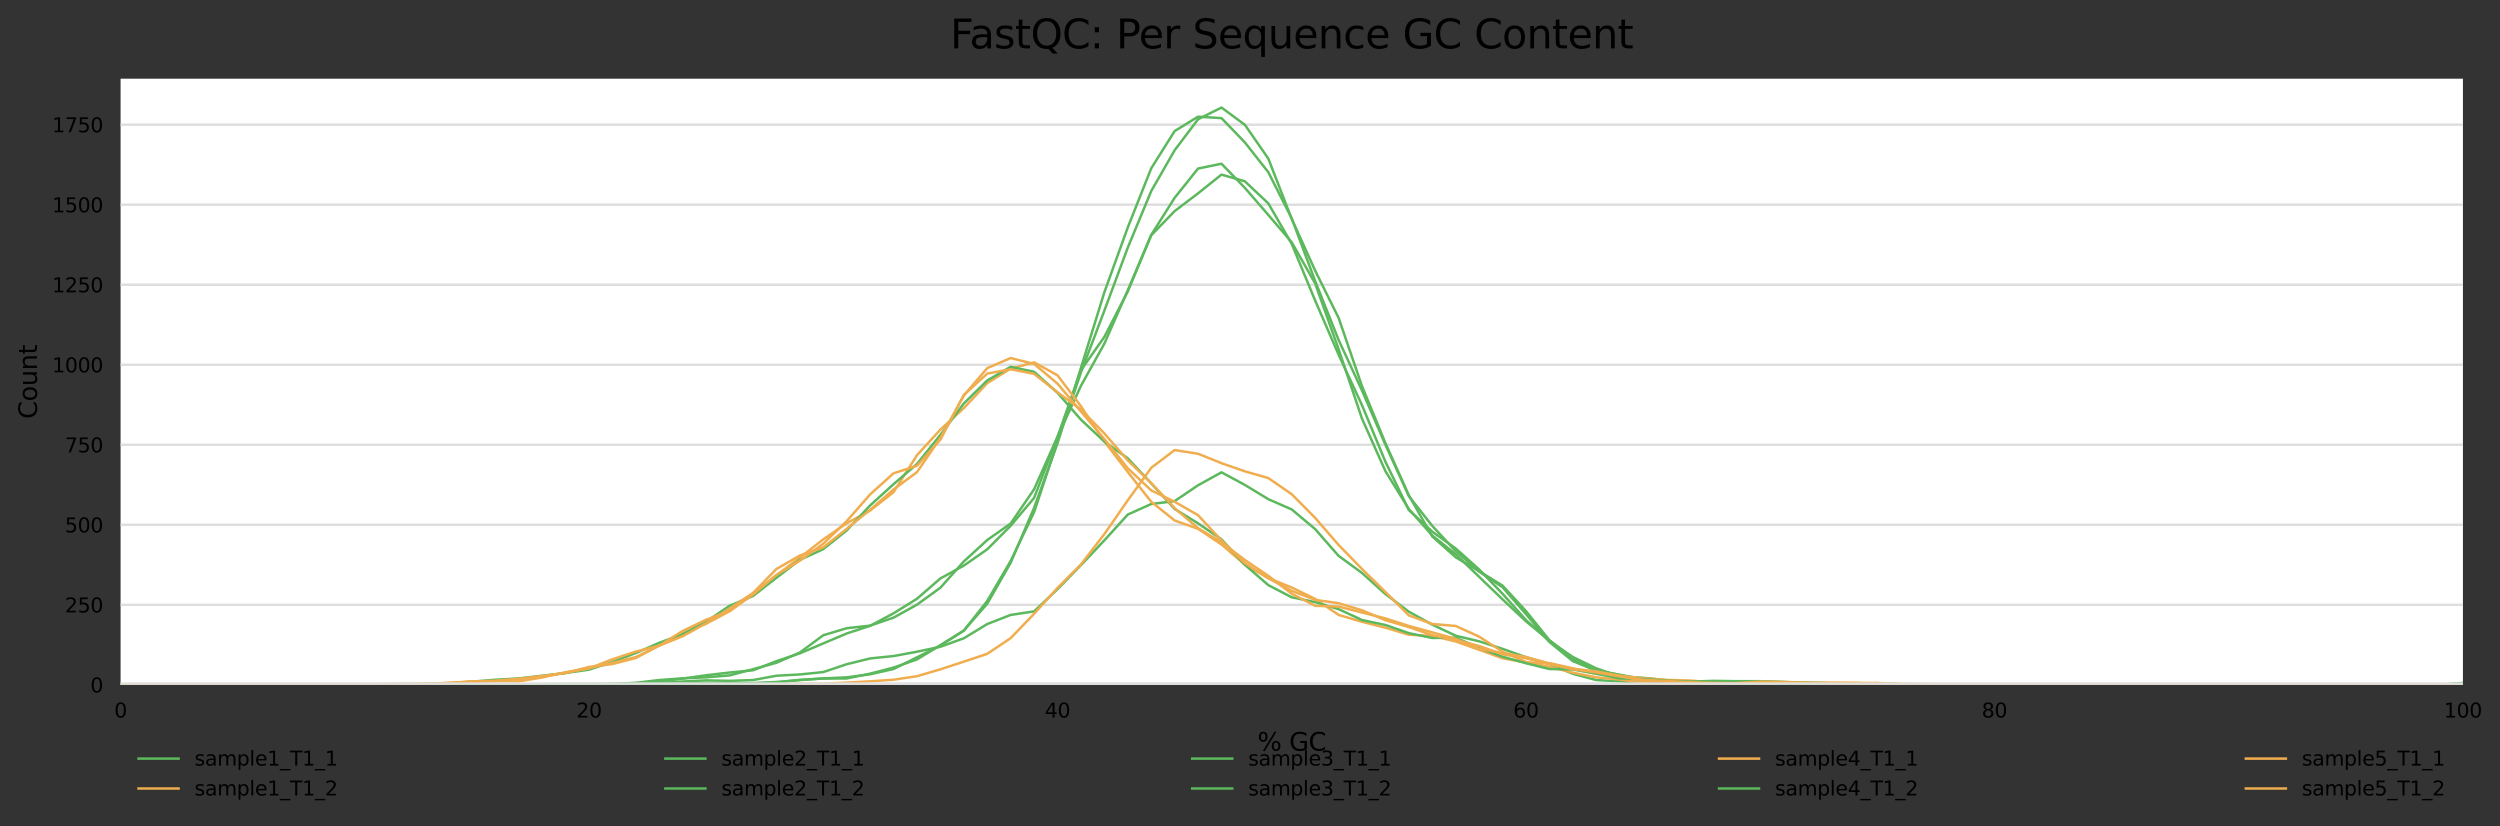 <?xml version="1.0" encoding="utf-8" standalone="no"?>
<!DOCTYPE svg PUBLIC "-//W3C//DTD SVG 1.1//EN"
  "http://www.w3.org/Graphics/SVG/1.1/DTD/svg11.dtd">
<svg xmlns:xlink="http://www.w3.org/1999/xlink" width="1000.178pt" height="330.542pt" viewBox="0 0 1000.178 330.542" xmlns="http://www.w3.org/2000/svg" version="1.1">
 <rect x="0" y="0" width="1000.178" height="330.542" fill="#333333" stroke="none"/>
 <defs>
  <style type="text/css">*{stroke-linejoin: round; stroke-linecap: butt}</style>
 </defs>
 <g id="figure_1">
  <g id="axes_1">
   <g id="patch_1">
    <path d="M 48.238 273.99 
L 985.343 273.99 
L 985.343 31.483 
L 48.238 31.483 
z
" style="fill: #ffffff"/>
   </g>
   <g id="matplotlib.axis_1">
    <g id="xtick_1">
     <g id="text_1">
      <!-- 0 -->
      <g transform="translate(45.693 287.069) scale(0.08 -0.08)">
       <defs>
        <path id="DejaVuSans-30" d="M 2034 4250 
Q 1547 4250 1301 3770 
Q 1056 3291 1056 2328 
Q 1056 1369 1301 889 
Q 1547 409 2034 409 
Q 2525 409 2770 889 
Q 3016 1369 3016 2328 
Q 3016 3291 2770 3770 
Q 2525 4250 2034 4250 
z
M 2034 4750 
Q 2819 4750 3233 4129 
Q 3647 3509 3647 2328 
Q 3647 1150 3233 529 
Q 2819 -91 2034 -91 
Q 1250 -91 836 529 
Q 422 1150 422 2328 
Q 422 3509 836 4129 
Q 1250 4750 2034 4750 
z
" transform="scale(0.016)"/>
       </defs>
       <use xlink:href="#DejaVuSans-30"/>
      </g>
     </g>
    </g>
    <g id="xtick_2">
     <g id="text_2">
      <!-- 20 -->
      <g transform="translate(230.569 287.069) scale(0.08 -0.08)">
       <defs>
        <path id="DejaVuSans-32" d="M 1228 531 
L 3431 531 
L 3431 0 
L 469 0 
L 469 531 
Q 828 903 1448 1529 
Q 2069 2156 2228 2338 
Q 2531 2678 2651 2914 
Q 2772 3150 2772 3378 
Q 2772 3750 2511 3984 
Q 2250 4219 1831 4219 
Q 1534 4219 1204 4116 
Q 875 4013 500 3803 
L 500 4441 
Q 881 4594 1212 4672 
Q 1544 4750 1819 4750 
Q 2544 4750 2975 4387 
Q 3406 4025 3406 3419 
Q 3406 3131 3298 2873 
Q 3191 2616 2906 2266 
Q 2828 2175 2409 1742 
Q 1991 1309 1228 531 
z
" transform="scale(0.016)"/>
       </defs>
       <use xlink:href="#DejaVuSans-32"/>
       <use xlink:href="#DejaVuSans-30" x="63.623"/>
      </g>
     </g>
    </g>
    <g id="xtick_3">
     <g id="text_3">
      <!-- 40 -->
      <g transform="translate(417.99 287.069) scale(0.08 -0.08)">
       <defs>
        <path id="DejaVuSans-34" d="M 2419 4116 
L 825 1625 
L 2419 1625 
L 2419 4116 
z
M 2253 4666 
L 3047 4666 
L 3047 1625 
L 3713 1625 
L 3713 1100 
L 3047 1100 
L 3047 0 
L 2419 0 
L 2419 1100 
L 313 1100 
L 313 1709 
L 2253 4666 
z
" transform="scale(0.016)"/>
       </defs>
       <use xlink:href="#DejaVuSans-34"/>
       <use xlink:href="#DejaVuSans-30" x="63.623"/>
      </g>
     </g>
    </g>
    <g id="xtick_4">
     <g id="text_4">
      <!-- 60 -->
      <g transform="translate(605.411 287.069) scale(0.08 -0.08)">
       <defs>
        <path id="DejaVuSans-36" d="M 2113 2584 
Q 1688 2584 1439 2293 
Q 1191 2003 1191 1497 
Q 1191 994 1439 701 
Q 1688 409 2113 409 
Q 2538 409 2786 701 
Q 3034 994 3034 1497 
Q 3034 2003 2786 2293 
Q 2538 2584 2113 2584 
z
M 3366 4563 
L 3366 3988 
Q 3128 4100 2886 4159 
Q 2644 4219 2406 4219 
Q 1781 4219 1451 3797 
Q 1122 3375 1075 2522 
Q 1259 2794 1537 2939 
Q 1816 3084 2150 3084 
Q 2853 3084 3261 2657 
Q 3669 2231 3669 1497 
Q 3669 778 3244 343 
Q 2819 -91 2113 -91 
Q 1303 -91 875 529 
Q 447 1150 447 2328 
Q 447 3434 972 4092 
Q 1497 4750 2381 4750 
Q 2619 4750 2861 4703 
Q 3103 4656 3366 4563 
z
" transform="scale(0.016)"/>
       </defs>
       <use xlink:href="#DejaVuSans-36"/>
       <use xlink:href="#DejaVuSans-30" x="63.623"/>
      </g>
     </g>
    </g>
    <g id="xtick_5">
     <g id="text_5">
      <!-- 80 -->
      <g transform="translate(792.832 287.069) scale(0.08 -0.08)">
       <defs>
        <path id="DejaVuSans-38" d="M 2034 2216 
Q 1584 2216 1326 1975 
Q 1069 1734 1069 1313 
Q 1069 891 1326 650 
Q 1584 409 2034 409 
Q 2484 409 2743 651 
Q 3003 894 3003 1313 
Q 3003 1734 2745 1975 
Q 2488 2216 2034 2216 
z
M 1403 2484 
Q 997 2584 770 2862 
Q 544 3141 544 3541 
Q 544 4100 942 4425 
Q 1341 4750 2034 4750 
Q 2731 4750 3128 4425 
Q 3525 4100 3525 3541 
Q 3525 3141 3298 2862 
Q 3072 2584 2669 2484 
Q 3125 2378 3379 2068 
Q 3634 1759 3634 1313 
Q 3634 634 3220 271 
Q 2806 -91 2034 -91 
Q 1263 -91 848 271 
Q 434 634 434 1313 
Q 434 1759 690 2068 
Q 947 2378 1403 2484 
z
M 1172 3481 
Q 1172 3119 1398 2916 
Q 1625 2713 2034 2713 
Q 2441 2713 2670 2916 
Q 2900 3119 2900 3481 
Q 2900 3844 2670 4047 
Q 2441 4250 2034 4250 
Q 1625 4250 1398 4047 
Q 1172 3844 1172 3481 
z
" transform="scale(0.016)"/>
       </defs>
       <use xlink:href="#DejaVuSans-38"/>
       <use xlink:href="#DejaVuSans-30" x="63.623"/>
      </g>
     </g>
    </g>
    <g id="xtick_6">
     <g id="text_6">
      <!-- 100 -->
      <g transform="translate(977.708 287.069) scale(0.08 -0.08)">
       <defs>
        <path id="DejaVuSans-31" d="M 794 531 
L 1825 531 
L 1825 4091 
L 703 3866 
L 703 4441 
L 1819 4666 
L 2450 4666 
L 2450 531 
L 3481 531 
L 3481 0 
L 794 0 
L 794 531 
z
" transform="scale(0.016)"/>
       </defs>
       <use xlink:href="#DejaVuSans-31"/>
       <use xlink:href="#DejaVuSans-30" x="63.623"/>
       <use xlink:href="#DejaVuSans-30" x="127.246"/>
      </g>
     </g>
    </g>
    <g id="text_7">
     <!-- % GC -->
     <g transform="translate(503.085 300.331) scale(0.1 -0.1)">
      <defs>
       <path id="DejaVuSans-25" d="M 4653 2053 
Q 4381 2053 4226 1822 
Q 4072 1591 4072 1178 
Q 4072 772 4226 539 
Q 4381 306 4653 306 
Q 4919 306 5073 539 
Q 5228 772 5228 1178 
Q 5228 1588 5073 1820 
Q 4919 2053 4653 2053 
z
M 4653 2450 
Q 5147 2450 5437 2106 
Q 5728 1763 5728 1178 
Q 5728 594 5436 251 
Q 5144 -91 4653 -91 
Q 4153 -91 3862 251 
Q 3572 594 3572 1178 
Q 3572 1766 3864 2108 
Q 4156 2450 4653 2450 
z
M 1428 4353 
Q 1159 4353 1004 4120 
Q 850 3888 850 3481 
Q 850 3069 1003 2837 
Q 1156 2606 1428 2606 
Q 1700 2606 1854 2837 
Q 2009 3069 2009 3481 
Q 2009 3884 1853 4118 
Q 1697 4353 1428 4353 
z
M 4250 4750 
L 4750 4750 
L 1831 -91 
L 1331 -91 
L 4250 4750 
z
M 1428 4750 
Q 1922 4750 2215 4408 
Q 2509 4066 2509 3481 
Q 2509 2891 2217 2550 
Q 1925 2209 1428 2209 
Q 931 2209 642 2551 
Q 353 2894 353 3481 
Q 353 4063 643 4406 
Q 934 4750 1428 4750 
z
" transform="scale(0.016)"/>
       <path id="DejaVuSans-20" transform="scale(0.016)"/>
       <path id="DejaVuSans-47" d="M 3809 666 
L 3809 1919 
L 2778 1919 
L 2778 2438 
L 4434 2438 
L 4434 434 
Q 4069 175 3628 42 
Q 3188 -91 2688 -91 
Q 1594 -91 976 548 
Q 359 1188 359 2328 
Q 359 3472 976 4111 
Q 1594 4750 2688 4750 
Q 3144 4750 3555 4637 
Q 3966 4525 4313 4306 
L 4313 3634 
Q 3963 3931 3569 4081 
Q 3175 4231 2741 4231 
Q 1884 4231 1454 3753 
Q 1025 3275 1025 2328 
Q 1025 1384 1454 906 
Q 1884 428 2741 428 
Q 3075 428 3337 486 
Q 3600 544 3809 666 
z
" transform="scale(0.016)"/>
       <path id="DejaVuSans-43" d="M 4122 4306 
L 4122 3641 
Q 3803 3938 3442 4084 
Q 3081 4231 2675 4231 
Q 1875 4231 1450 3742 
Q 1025 3253 1025 2328 
Q 1025 1406 1450 917 
Q 1875 428 2675 428 
Q 3081 428 3442 575 
Q 3803 722 4122 1019 
L 4122 359 
Q 3791 134 3420 21 
Q 3050 -91 2638 -91 
Q 1578 -91 968 557 
Q 359 1206 359 2328 
Q 359 3453 968 4101 
Q 1578 4750 2638 4750 
Q 3056 4750 3426 4639 
Q 3797 4528 4122 4306 
z
" transform="scale(0.016)"/>
      </defs>
      <use xlink:href="#DejaVuSans-25"/>
      <use xlink:href="#DejaVuSans-20" x="95.02"/>
      <use xlink:href="#DejaVuSans-47" x="126.807"/>
      <use xlink:href="#DejaVuSans-43" x="204.297"/>
     </g>
    </g>
   </g>
   <g id="matplotlib.axis_2">
    <g id="ytick_1">
     <g id="line2d_1">
      <path d="M 48.238 273.99 
L 985.343 273.99 
" clip-path="url(#p8a5acb9f0d)" style="fill: none; stroke: #dedede; stroke-linecap: square"/>
     </g>
     <g id="text_8">
      <!-- 0 -->
      <g transform="translate(36.148 277.029) scale(0.08 -0.08)">
       <use xlink:href="#DejaVuSans-30"/>
      </g>
     </g>
    </g>
    <g id="ytick_2">
     <g id="line2d_2">
      <path d="M 48.238 241.975 
L 985.343 241.975 
" clip-path="url(#p8a5acb9f0d)" style="fill: none; stroke: #dedede; stroke-linecap: square"/>
     </g>
     <g id="text_9">
      <!-- 250 -->
      <g transform="translate(25.968 245.014) scale(0.08 -0.08)">
       <defs>
        <path id="DejaVuSans-35" d="M 691 4666 
L 3169 4666 
L 3169 4134 
L 1269 4134 
L 1269 2991 
Q 1406 3038 1543 3061 
Q 1681 3084 1819 3084 
Q 2600 3084 3056 2656 
Q 3513 2228 3513 1497 
Q 3513 744 3044 326 
Q 2575 -91 1722 -91 
Q 1428 -91 1123 -41 
Q 819 9 494 109 
L 494 744 
Q 775 591 1075 516 
Q 1375 441 1709 441 
Q 2250 441 2565 725 
Q 2881 1009 2881 1497 
Q 2881 1984 2565 2268 
Q 2250 2553 1709 2553 
Q 1456 2553 1204 2497 
Q 953 2441 691 2322 
L 691 4666 
z
" transform="scale(0.016)"/>
       </defs>
       <use xlink:href="#DejaVuSans-32"/>
       <use xlink:href="#DejaVuSans-35" x="63.623"/>
       <use xlink:href="#DejaVuSans-30" x="127.246"/>
      </g>
     </g>
    </g>
    <g id="ytick_3">
     <g id="line2d_3">
      <path d="M 48.238 209.959 
L 985.343 209.959 
" clip-path="url(#p8a5acb9f0d)" style="fill: none; stroke: #dedede; stroke-linecap: square"/>
     </g>
     <g id="text_10">
      <!-- 500 -->
      <g transform="translate(25.968 212.999) scale(0.08 -0.08)">
       <use xlink:href="#DejaVuSans-35"/>
       <use xlink:href="#DejaVuSans-30" x="63.623"/>
       <use xlink:href="#DejaVuSans-30" x="127.246"/>
      </g>
     </g>
    </g>
    <g id="ytick_4">
     <g id="line2d_4">
      <path d="M 48.238 177.944 
L 985.343 177.944 
" clip-path="url(#p8a5acb9f0d)" style="fill: none; stroke: #dedede; stroke-linecap: square"/>
     </g>
     <g id="text_11">
      <!-- 750 -->
      <g transform="translate(25.968 180.983) scale(0.08 -0.08)">
       <defs>
        <path id="DejaVuSans-37" d="M 525 4666 
L 3525 4666 
L 3525 4397 
L 1831 0 
L 1172 0 
L 2766 4134 
L 525 4134 
L 525 4666 
z
" transform="scale(0.016)"/>
       </defs>
       <use xlink:href="#DejaVuSans-37"/>
       <use xlink:href="#DejaVuSans-35" x="63.623"/>
       <use xlink:href="#DejaVuSans-30" x="127.246"/>
      </g>
     </g>
    </g>
    <g id="ytick_5">
     <g id="line2d_5">
      <path d="M 48.238 145.928 
L 985.343 145.928 
" clip-path="url(#p8a5acb9f0d)" style="fill: none; stroke: #dedede; stroke-linecap: square"/>
     </g>
     <g id="text_12">
      <!-- 1000 -->
      <g transform="translate(20.878 148.968) scale(0.08 -0.08)">
       <use xlink:href="#DejaVuSans-31"/>
       <use xlink:href="#DejaVuSans-30" x="63.623"/>
       <use xlink:href="#DejaVuSans-30" x="127.246"/>
       <use xlink:href="#DejaVuSans-30" x="190.869"/>
      </g>
     </g>
    </g>
    <g id="ytick_6">
     <g id="line2d_6">
      <path d="M 48.238 113.913 
L 985.343 113.913 
" clip-path="url(#p8a5acb9f0d)" style="fill: none; stroke: #dedede; stroke-linecap: square"/>
     </g>
     <g id="text_13">
      <!-- 1250 -->
      <g transform="translate(20.878 116.952) scale(0.08 -0.08)">
       <use xlink:href="#DejaVuSans-31"/>
       <use xlink:href="#DejaVuSans-32" x="63.623"/>
       <use xlink:href="#DejaVuSans-35" x="127.246"/>
       <use xlink:href="#DejaVuSans-30" x="190.869"/>
      </g>
     </g>
    </g>
    <g id="ytick_7">
     <g id="line2d_7">
      <path d="M 48.238 81.898 
L 985.343 81.898 
" clip-path="url(#p8a5acb9f0d)" style="fill: none; stroke: #dedede; stroke-linecap: square"/>
     </g>
     <g id="text_14">
      <!-- 1500 -->
      <g transform="translate(20.878 84.937) scale(0.08 -0.08)">
       <use xlink:href="#DejaVuSans-31"/>
       <use xlink:href="#DejaVuSans-35" x="63.623"/>
       <use xlink:href="#DejaVuSans-30" x="127.246"/>
       <use xlink:href="#DejaVuSans-30" x="190.869"/>
      </g>
     </g>
    </g>
    <g id="ytick_8">
     <g id="line2d_8">
      <path d="M 48.238 49.882 
L 985.343 49.882 
" clip-path="url(#p8a5acb9f0d)" style="fill: none; stroke: #dedede; stroke-linecap: square"/>
     </g>
     <g id="text_15">
      <!-- 1750 -->
      <g transform="translate(20.878 52.921) scale(0.08 -0.08)">
       <use xlink:href="#DejaVuSans-31"/>
       <use xlink:href="#DejaVuSans-37" x="63.623"/>
       <use xlink:href="#DejaVuSans-35" x="127.246"/>
       <use xlink:href="#DejaVuSans-30" x="190.869"/>
      </g>
     </g>
    </g>
    <g id="text_16">
     <!-- Count -->
     <g transform="translate(14.798 167.585) rotate(-90) scale(0.1 -0.1)">
      <defs>
       <path id="DejaVuSans-6f" d="M 1959 3097 
Q 1497 3097 1228 2736 
Q 959 2375 959 1747 
Q 959 1119 1226 758 
Q 1494 397 1959 397 
Q 2419 397 2687 759 
Q 2956 1122 2956 1747 
Q 2956 2369 2687 2733 
Q 2419 3097 1959 3097 
z
M 1959 3584 
Q 2709 3584 3137 3096 
Q 3566 2609 3566 1747 
Q 3566 888 3137 398 
Q 2709 -91 1959 -91 
Q 1206 -91 779 398 
Q 353 888 353 1747 
Q 353 2609 779 3096 
Q 1206 3584 1959 3584 
z
" transform="scale(0.016)"/>
       <path id="DejaVuSans-75" d="M 544 1381 
L 544 3500 
L 1119 3500 
L 1119 1403 
Q 1119 906 1312 657 
Q 1506 409 1894 409 
Q 2359 409 2629 706 
Q 2900 1003 2900 1516 
L 2900 3500 
L 3475 3500 
L 3475 0 
L 2900 0 
L 2900 538 
Q 2691 219 2414 64 
Q 2138 -91 1772 -91 
Q 1169 -91 856 284 
Q 544 659 544 1381 
z
M 1991 3584 
L 1991 3584 
z
" transform="scale(0.016)"/>
       <path id="DejaVuSans-6e" d="M 3513 2113 
L 3513 0 
L 2938 0 
L 2938 2094 
Q 2938 2591 2744 2837 
Q 2550 3084 2163 3084 
Q 1697 3084 1428 2787 
Q 1159 2491 1159 1978 
L 1159 0 
L 581 0 
L 581 3500 
L 1159 3500 
L 1159 2956 
Q 1366 3272 1645 3428 
Q 1925 3584 2291 3584 
Q 2894 3584 3203 3211 
Q 3513 2838 3513 2113 
z
" transform="scale(0.016)"/>
       <path id="DejaVuSans-74" d="M 1172 4494 
L 1172 3500 
L 2356 3500 
L 2356 3053 
L 1172 3053 
L 1172 1153 
Q 1172 725 1289 603 
Q 1406 481 1766 481 
L 2356 481 
L 2356 0 
L 1766 0 
Q 1100 0 847 248 
Q 594 497 594 1153 
L 594 3053 
L 172 3053 
L 172 3500 
L 594 3500 
L 594 4494 
L 1172 4494 
z
" transform="scale(0.016)"/>
      </defs>
      <use xlink:href="#DejaVuSans-43"/>
      <use xlink:href="#DejaVuSans-6f" x="69.824"/>
      <use xlink:href="#DejaVuSans-75" x="131.006"/>
      <use xlink:href="#DejaVuSans-6e" x="194.385"/>
      <use xlink:href="#DejaVuSans-74" x="257.764"/>
     </g>
    </g>
   </g>
   <g id="line2d_9">
    <path d="M 48.238 273.99 
L 57.609 273.99 
L 66.98 273.99 
L 76.351 273.99 
L 85.722 273.99 
L 95.093 273.99 
L 104.464 273.99 
L 113.835 273.99 
L 123.207 273.99 
L 132.578 273.99 
L 141.949 273.99 
L 151.32 273.99 
L 160.691 273.99 
L 170.062 273.99 
L 179.433 273.99 
L 188.804 273.926 
L 198.175 273.926 
L 207.546 273.926 
L 216.917 273.926 
L 226.288 273.99 
L 235.659 273.926 
L 245.03 273.734 
L 254.401 273.542 
L 263.772 273.286 
L 273.143 272.645 
L 282.514 272.197 
L 291.885 272.389 
L 301.256 272.069 
L 310.628 270.34 
L 319.999 269.828 
L 329.37 268.868 
L 338.741 265.73 
L 348.112 263.425 
L 357.483 262.465 
L 366.854 260.736 
L 376.225 258.751 
L 385.596 255.357 
L 394.967 249.658 
L 404.338 246.009 
L 413.709 244.6 
L 423.08 235.7 
L 432.451 226.095 
L 441.822 216.17 
L 451.193 205.861 
L 460.564 201.635 
L 469.935 200.483 
L 479.306 194.144 
L 488.677 188.957 
L 498.049 194.016 
L 507.42 199.714 
L 516.791 203.812 
L 526.162 211.688 
L 535.533 222.381 
L 544.904 229.233 
L 554.275 237.685 
L 563.646 244.728 
L 573.017 249.914 
L 582.388 254.333 
L 591.759 256.574 
L 601.13 259.583 
L 610.501 262.913 
L 619.872 265.666 
L 629.243 269.572 
L 638.614 272.069 
L 647.985 272.581 
L 657.356 273.478 
L 666.727 273.606 
L 676.098 273.734 
L 685.47 273.798 
L 694.841 273.734 
L 704.212 273.926 
L 713.583 273.99 
L 722.954 273.99 
L 732.325 273.99 
L 741.696 273.99 
L 751.067 273.99 
L 760.438 273.99 
L 769.809 273.99 
L 779.18 273.99 
L 788.551 273.99 
L 797.922 273.99 
L 807.293 273.99 
L 816.664 273.99 
L 826.035 273.99 
L 835.406 273.99 
L 844.777 273.99 
L 854.148 273.99 
L 863.519 273.99 
L 872.891 273.99 
L 882.262 273.99 
L 891.633 273.99 
L 901.004 273.99 
L 910.375 273.99 
L 919.746 273.99 
L 929.117 273.99 
L 938.488 273.99 
L 947.859 273.99 
L 957.23 273.99 
L 966.601 273.99 
L 975.972 273.99 
L 985.343 273.99 
" clip-path="url(#p8a5acb9f0d)" style="fill: none; stroke: #5cb85c; stroke-linecap: square"/>
   </g>
   <g id="line2d_10">
    <path d="M 48.238 273.862 
L 57.609 273.926 
L 66.98 273.99 
L 76.351 273.99 
L 85.722 273.926 
L 95.093 273.798 
L 104.464 273.862 
L 113.835 273.99 
L 123.207 273.99 
L 132.578 273.99 
L 141.949 273.99 
L 151.32 273.99 
L 160.691 273.99 
L 170.062 273.926 
L 179.433 273.926 
L 188.804 273.99 
L 198.175 273.926 
L 207.546 273.926 
L 216.917 273.99 
L 226.288 273.99 
L 235.659 273.99 
L 245.03 273.99 
L 254.401 273.926 
L 263.772 273.862 
L 273.143 273.862 
L 282.514 273.926 
L 291.885 273.734 
L 301.256 273.734 
L 310.628 273.798 
L 319.999 273.542 
L 329.37 273.542 
L 338.741 273.094 
L 348.112 272.581 
L 357.483 271.941 
L 366.854 270.532 
L 376.225 267.779 
L 385.596 264.706 
L 394.967 261.568 
L 404.338 255.293 
L 413.709 245.56 
L 423.08 235.187 
L 432.451 225.839 
L 441.822 213.673 
L 451.193 200.163 
L 460.564 187.164 
L 469.935 180.057 
L 479.306 181.53 
L 488.677 185.307 
L 498.049 188.573 
L 507.42 191.262 
L 516.791 197.729 
L 526.162 207.206 
L 535.533 218.027 
L 544.904 227.632 
L 554.275 236.852 
L 563.646 246.201 
L 573.017 249.658 
L 582.388 250.427 
L 591.759 254.717 
L 601.13 260.736 
L 610.501 264.834 
L 619.872 266.755 
L 629.243 269.124 
L 638.614 270.981 
L 647.985 271.877 
L 657.356 273.094 
L 666.727 273.606 
L 676.098 273.67 
L 685.47 273.798 
L 694.841 273.734 
L 704.212 273.734 
L 713.583 273.99 
L 722.954 273.99 
L 732.325 273.99 
L 741.696 273.99 
L 751.067 273.99 
L 760.438 273.99 
L 769.809 273.99 
L 779.18 273.99 
L 788.551 273.99 
L 797.922 273.99 
L 807.293 273.99 
L 816.664 273.99 
L 826.035 273.99 
L 835.406 273.99 
L 844.777 273.99 
L 854.148 273.99 
L 863.519 273.99 
L 872.891 273.99 
L 882.262 273.99 
L 891.633 273.99 
L 901.004 273.99 
L 910.375 273.99 
L 919.746 273.99 
L 929.117 273.99 
L 938.488 273.99 
L 947.859 273.99 
L 957.23 273.99 
L 966.601 273.99 
L 975.972 273.99 
L 985.343 273.862 
" clip-path="url(#p8a5acb9f0d)" style="fill: none; stroke: #f0ad4e; stroke-linecap: square"/>
   </g>
   <g id="line2d_11">
    <path d="M 48.238 273.862 
L 57.609 273.926 
L 66.98 273.99 
L 76.351 273.99 
L 85.722 273.99 
L 95.093 273.99 
L 104.464 273.99 
L 113.835 273.99 
L 123.207 273.99 
L 132.578 273.99 
L 141.949 273.99 
L 151.32 273.99 
L 160.691 273.99 
L 170.062 273.99 
L 179.433 273.99 
L 188.804 273.99 
L 198.175 273.99 
L 207.546 273.99 
L 216.917 273.926 
L 226.288 273.734 
L 235.659 273.734 
L 245.03 273.67 
L 254.401 273.158 
L 263.772 272.069 
L 273.143 271.365 
L 282.514 270.981 
L 291.885 270.212 
L 301.256 267.715 
L 310.628 265.154 
L 319.999 261.056 
L 329.37 254.141 
L 338.741 251.323 
L 348.112 250.299 
L 357.483 247.097 
L 366.854 241.911 
L 376.225 235.123 
L 385.596 224.622 
L 394.967 216.042 
L 404.338 209.447 
L 413.709 195.744 
L 423.08 174.742 
L 432.451 154.38 
L 441.822 137.476 
L 451.193 116.154 
L 460.564 93.999 
L 469.935 79.144 
L 479.306 67.427 
L 488.677 65.506 
L 498.049 75.174 
L 507.42 85.996 
L 516.791 96.945 
L 526.162 113.401 
L 535.533 139.717 
L 544.904 167.507 
L 554.275 188.509 
L 563.646 203.684 
L 573.017 214.249 
L 582.388 221.741 
L 591.759 230.769 
L 601.13 239.798 
L 610.501 248.57 
L 619.872 256.254 
L 629.243 263.169 
L 638.614 268.163 
L 647.985 270.02 
L 657.356 271.557 
L 666.727 272.325 
L 676.098 273.094 
L 685.47 273.606 
L 694.841 273.414 
L 704.212 273.414 
L 713.583 273.734 
L 722.954 273.99 
L 732.325 273.99 
L 741.696 273.99 
L 751.067 273.99 
L 760.438 273.99 
L 769.809 273.99 
L 779.18 273.99 
L 788.551 273.99 
L 797.922 273.99 
L 807.293 273.99 
L 816.664 273.99 
L 826.035 273.99 
L 835.406 273.99 
L 844.777 273.99 
L 854.148 273.99 
L 863.519 273.99 
L 872.891 273.99 
L 882.262 273.99 
L 891.633 273.99 
L 901.004 273.99 
L 910.375 273.99 
L 919.746 273.99 
L 929.117 273.99 
L 938.488 273.99 
L 947.859 273.99 
L 957.23 273.99 
L 966.601 273.99 
L 975.972 273.99 
L 985.343 273.99 
" clip-path="url(#p8a5acb9f0d)" style="fill: none; stroke: #5cb85c; stroke-linecap: square"/>
   </g>
   <g id="line2d_12">
    <path d="M 48.238 273.99 
L 57.609 273.99 
L 66.98 273.99 
L 76.351 273.926 
L 85.722 273.862 
L 95.093 273.798 
L 104.464 273.862 
L 113.835 273.926 
L 123.207 273.926 
L 132.578 273.99 
L 141.949 273.926 
L 151.32 273.862 
L 160.691 273.926 
L 170.062 273.99 
L 179.433 273.926 
L 188.804 273.798 
L 198.175 273.862 
L 207.546 273.926 
L 216.917 273.862 
L 226.288 273.926 
L 235.659 273.99 
L 245.03 273.926 
L 254.401 273.862 
L 263.772 273.67 
L 273.143 273.542 
L 282.514 273.606 
L 291.885 273.478 
L 301.256 273.414 
L 310.628 273.094 
L 319.999 272.005 
L 329.37 271.429 
L 338.741 270.981 
L 348.112 269.764 
L 357.483 267.651 
L 366.854 262.977 
L 376.225 258.238 
L 385.596 252.284 
L 394.967 241.526 
L 404.338 225.135 
L 413.709 203.172 
L 423.08 177.303 
L 432.451 147.209 
L 441.822 116.922 
L 451.193 90.99 
L 460.564 67.363 
L 469.935 52.443 
L 479.306 46.681 
L 488.677 47.257 
L 498.049 56.99 
L 507.42 68.899 
L 516.791 87.404 
L 526.162 112.44 
L 535.533 136.004 
L 544.904 156.237 
L 554.275 177.944 
L 563.646 198.498 
L 573.017 210.407 
L 582.388 220.524 
L 591.759 228.656 
L 601.13 234.931 
L 610.501 245.688 
L 619.872 256.83 
L 629.243 264.513 
L 638.614 268.291 
L 647.985 269.956 
L 657.356 272.069 
L 666.727 272.966 
L 676.098 273.286 
L 685.47 273.67 
L 694.841 273.798 
L 704.212 273.798 
L 713.583 273.798 
L 722.954 273.798 
L 732.325 273.862 
L 741.696 273.862 
L 751.067 273.926 
L 760.438 273.99 
L 769.809 273.99 
L 779.18 273.99 
L 788.551 273.99 
L 797.922 273.99 
L 807.293 273.99 
L 816.664 273.99 
L 826.035 273.99 
L 835.406 273.99 
L 844.777 273.99 
L 854.148 273.99 
L 863.519 273.99 
L 872.891 273.99 
L 882.262 273.99 
L 891.633 273.99 
L 901.004 273.99 
L 910.375 273.99 
L 919.746 273.99 
L 929.117 273.99 
L 938.488 273.99 
L 947.859 273.99 
L 957.23 273.99 
L 966.601 273.99 
L 975.972 273.99 
L 985.343 273.286 
" clip-path="url(#p8a5acb9f0d)" style="fill: none; stroke: #5cb85c; stroke-linecap: square"/>
   </g>
   <g id="line2d_13">
    <path d="M 48.238 273.99 
L 57.609 273.99 
L 66.98 273.99 
L 76.351 273.99 
L 85.722 273.99 
L 95.093 273.99 
L 104.464 273.99 
L 113.835 273.99 
L 123.207 273.99 
L 132.578 273.99 
L 141.949 273.99 
L 151.32 273.99 
L 160.691 273.99 
L 170.062 273.926 
L 179.433 273.862 
L 188.804 273.926 
L 198.175 273.862 
L 207.546 273.862 
L 216.917 273.734 
L 226.288 273.67 
L 235.659 273.67 
L 245.03 273.606 
L 254.401 273.606 
L 263.772 272.709 
L 273.143 271.493 
L 282.514 270.148 
L 291.885 269.06 
L 301.256 268.163 
L 310.628 264.513 
L 319.999 261.376 
L 329.37 257.406 
L 338.741 253.436 
L 348.112 250.363 
L 357.483 245.368 
L 366.854 239.541 
L 376.225 231.41 
L 385.596 226.287 
L 394.967 219.756 
L 404.338 210.343 
L 413.709 199.202 
L 423.08 174.806 
L 432.451 148.105 
L 441.822 134.787 
L 451.193 116.602 
L 460.564 94.127 
L 469.935 84.459 
L 479.306 77.351 
L 488.677 69.86 
L 498.049 72.549 
L 507.42 81.385 
L 516.791 97.585 
L 526.162 120.252 
L 535.533 141.894 
L 544.904 162.128 
L 554.275 184.731 
L 563.646 204.068 
L 573.017 212.713 
L 582.388 219.436 
L 591.759 227.824 
L 601.13 237.557 
L 610.501 248.058 
L 619.872 256.51 
L 629.243 262.849 
L 638.614 267.395 
L 647.985 270.596 
L 657.356 272.261 
L 666.727 272.645 
L 676.098 273.606 
L 685.47 273.67 
L 694.841 273.478 
L 704.212 273.35 
L 713.583 273.542 
L 722.954 273.926 
L 732.325 273.99 
L 741.696 273.99 
L 751.067 273.99 
L 760.438 273.99 
L 769.809 273.99 
L 779.18 273.99 
L 788.551 273.99 
L 797.922 273.99 
L 807.293 273.99 
L 816.664 273.99 
L 826.035 273.99 
L 835.406 273.99 
L 844.777 273.99 
L 854.148 273.99 
L 863.519 273.99 
L 872.891 273.99 
L 882.262 273.99 
L 891.633 273.99 
L 901.004 273.99 
L 910.375 273.99 
L 919.746 273.99 
L 929.117 273.99 
L 938.488 273.99 
L 947.859 273.99 
L 957.23 273.99 
L 966.601 273.99 
L 975.972 273.99 
L 985.343 273.99 
" clip-path="url(#p8a5acb9f0d)" style="fill: none; stroke: #5cb85c; stroke-linecap: square"/>
   </g>
   <g id="line2d_14">
    <path d="M 48.238 273.99 
L 57.609 273.862 
L 66.98 273.862 
L 76.351 273.862 
L 85.722 273.798 
L 95.093 273.862 
L 104.464 273.862 
L 113.835 273.862 
L 123.207 273.862 
L 132.578 273.862 
L 141.949 273.862 
L 151.32 273.798 
L 160.691 273.862 
L 170.062 273.99 
L 179.433 273.862 
L 188.804 273.862 
L 198.175 273.99 
L 207.546 273.926 
L 216.917 273.862 
L 226.288 273.926 
L 235.659 273.926 
L 245.03 273.798 
L 254.401 273.734 
L 263.772 273.734 
L 273.143 273.478 
L 282.514 273.222 
L 291.885 273.35 
L 301.256 273.286 
L 310.628 272.838 
L 319.999 272.069 
L 329.37 271.429 
L 338.741 271.429 
L 348.112 269.508 
L 357.483 267.075 
L 366.854 263.809 
L 376.225 258.11 
L 385.596 252.284 
L 394.967 240.438 
L 404.338 224.43 
L 413.709 204.901 
L 423.08 176.727 
L 432.451 149.002 
L 441.822 124.286 
L 451.193 99.058 
L 460.564 76.455 
L 469.935 60.127 
L 479.306 47.705 
L 488.677 43.031 
L 498.049 49.946 
L 507.42 63.457 
L 516.791 87.596 
L 526.162 108.278 
L 535.533 127.167 
L 544.904 154.509 
L 554.275 177.303 
L 563.646 198.178 
L 573.017 214.633 
L 582.388 222.957 
L 591.759 228.528 
L 601.13 234.291 
L 610.501 244.472 
L 619.872 256.125 
L 629.243 263.681 
L 638.614 268.483 
L 647.985 270.917 
L 657.356 271.173 
L 666.727 272.133 
L 676.098 273.158 
L 685.47 273.35 
L 694.841 273.542 
L 704.212 273.606 
L 713.583 273.862 
L 722.954 273.926 
L 732.325 273.926 
L 741.696 273.926 
L 751.067 273.926 
L 760.438 273.926 
L 769.809 273.926 
L 779.18 273.99 
L 788.551 273.99 
L 797.922 273.99 
L 807.293 273.99 
L 816.664 273.99 
L 826.035 273.99 
L 835.406 273.99 
L 844.777 273.99 
L 854.148 273.99 
L 863.519 273.99 
L 872.891 273.99 
L 882.262 273.99 
L 891.633 273.99 
L 901.004 273.99 
L 910.375 273.99 
L 919.746 273.99 
L 929.117 273.99 
L 938.488 273.99 
L 947.859 273.99 
L 957.23 273.99 
L 966.601 273.99 
L 975.972 273.99 
L 985.343 273.222 
" clip-path="url(#p8a5acb9f0d)" style="fill: none; stroke: #5cb85c; stroke-linecap: square"/>
   </g>
   <g id="line2d_15">
    <path d="M 48.238 273.99 
L 57.609 273.99 
L 66.98 273.99 
L 76.351 273.99 
L 85.722 273.99 
L 95.093 273.99 
L 104.464 273.99 
L 113.835 273.99 
L 123.207 273.926 
L 132.578 273.926 
L 141.949 273.926 
L 151.32 273.734 
L 160.691 273.67 
L 170.062 273.798 
L 179.433 273.478 
L 188.804 272.709 
L 198.175 272.389 
L 207.546 271.493 
L 216.917 270.596 
L 226.288 269.252 
L 235.659 266.819 
L 245.03 265.666 
L 254.401 263.233 
L 263.772 258.238 
L 273.143 253.436 
L 282.514 249.53 
L 291.885 244.536 
L 301.256 237.428 
L 310.628 230.129 
L 319.999 223.086 
L 329.37 215.786 
L 338.741 209.319 
L 348.112 204.26 
L 357.483 196.897 
L 366.854 182.106 
L 376.225 171.861 
L 385.596 163.281 
L 394.967 153.292 
L 404.338 147.465 
L 413.709 144.968 
L 423.08 150.154 
L 432.451 162.512 
L 441.822 176.599 
L 451.193 188.829 
L 460.564 200.739 
L 469.935 208.23 
L 479.306 211.56 
L 488.677 217.835 
L 498.049 225.903 
L 507.42 231.281 
L 516.791 235.059 
L 526.162 239.605 
L 535.533 246.009 
L 544.904 248.762 
L 554.275 251.131 
L 563.646 253.948 
L 573.017 254.397 
L 582.388 256.638 
L 591.759 259.967 
L 601.13 263.361 
L 610.501 265.026 
L 619.872 265.282 
L 629.243 267.395 
L 638.614 269.636 
L 647.985 270.404 
L 657.356 271.301 
L 666.727 272.005 
L 676.098 272.261 
L 685.47 273.03 
L 694.841 273.222 
L 704.212 272.709 
L 713.583 272.838 
L 722.954 273.222 
L 732.325 273.094 
L 741.696 273.158 
L 751.067 273.542 
L 760.438 273.734 
L 769.809 273.67 
L 779.18 273.798 
L 788.551 273.99 
L 797.922 273.99 
L 807.293 273.926 
L 816.664 273.862 
L 826.035 273.926 
L 835.406 273.99 
L 844.777 273.99 
L 854.148 273.99 
L 863.519 273.99 
L 872.891 273.99 
L 882.262 273.99 
L 891.633 273.99 
L 901.004 273.99 
L 910.375 273.99 
L 919.746 273.99 
L 929.117 273.99 
L 938.488 273.99 
L 947.859 273.99 
L 957.23 273.99 
L 966.601 273.99 
L 975.972 273.99 
L 985.343 273.99 
" clip-path="url(#p8a5acb9f0d)" style="fill: none; stroke: #f0ad4e; stroke-linecap: square"/>
   </g>
   <g id="line2d_16">
    <path d="M 48.238 273.99 
L 57.609 273.99 
L 66.98 273.99 
L 76.351 273.99 
L 85.722 273.99 
L 95.093 273.99 
L 104.464 273.99 
L 113.835 273.99 
L 123.207 273.99 
L 132.578 273.99 
L 141.949 273.862 
L 151.32 273.734 
L 160.691 273.67 
L 170.062 273.67 
L 179.433 273.542 
L 188.804 272.709 
L 198.175 271.941 
L 207.546 271.429 
L 216.917 270.34 
L 226.288 269.252 
L 235.659 267.907 
L 245.03 264.834 
L 254.401 261.248 
L 263.772 257.15 
L 273.143 253.692 
L 282.514 248.698 
L 291.885 242.359 
L 301.256 238.453 
L 310.628 231.153 
L 319.999 223.982 
L 329.37 219.692 
L 338.741 212.2 
L 348.112 202.211 
L 357.483 193.695 
L 366.854 185.628 
L 376.225 173.974 
L 385.596 161.424 
L 394.967 152.203 
L 404.338 146.761 
L 413.709 148.746 
L 423.08 157.134 
L 432.451 167.891 
L 441.822 176.663 
L 451.193 183.386 
L 460.564 193.375 
L 469.935 203.62 
L 479.306 209.383 
L 488.677 215.786 
L 498.049 225.967 
L 507.42 234.099 
L 516.791 238.965 
L 526.162 240.886 
L 535.533 243.703 
L 544.904 248.058 
L 554.275 250.043 
L 563.646 253.308 
L 573.017 255.229 
L 582.388 255.101 
L 591.759 259.199 
L 601.13 262.721 
L 610.501 265.346 
L 619.872 267.651 
L 629.243 267.843 
L 638.614 269.508 
L 647.985 271.429 
L 657.356 271.621 
L 666.727 272.325 
L 676.098 272.709 
L 685.47 272.389 
L 694.841 272.517 
L 704.212 272.517 
L 713.583 272.838 
L 722.954 273.094 
L 732.325 273.35 
L 741.696 273.35 
L 751.067 273.35 
L 760.438 273.734 
L 769.809 273.926 
L 779.18 273.926 
L 788.551 273.99 
L 797.922 273.926 
L 807.293 273.862 
L 816.664 273.926 
L 826.035 273.99 
L 835.406 273.99 
L 844.777 273.99 
L 854.148 273.99 
L 863.519 273.99 
L 872.891 273.99 
L 882.262 273.99 
L 891.633 273.99 
L 901.004 273.99 
L 910.375 273.99 
L 919.746 273.99 
L 929.117 273.99 
L 938.488 273.99 
L 947.859 273.99 
L 957.23 273.99 
L 966.601 273.99 
L 975.972 273.99 
L 985.343 273.99 
" clip-path="url(#p8a5acb9f0d)" style="fill: none; stroke: #5cb85c; stroke-linecap: square"/>
   </g>
   <g id="line2d_17">
    <path d="M 48.238 273.99 
L 57.609 273.99 
L 66.98 273.99 
L 76.351 273.99 
L 85.722 273.99 
L 95.093 273.99 
L 104.464 273.99 
L 113.835 273.99 
L 123.207 273.99 
L 132.578 273.99 
L 141.949 273.99 
L 151.32 273.926 
L 160.691 273.67 
L 170.062 273.542 
L 179.433 273.286 
L 188.804 272.581 
L 198.175 272.581 
L 207.546 272.581 
L 216.917 271.045 
L 226.288 268.932 
L 235.659 267.395 
L 245.03 263.745 
L 254.401 260.672 
L 263.772 258.303 
L 273.143 254.525 
L 282.514 249.338 
L 291.885 243.447 
L 301.256 237.236 
L 310.628 227.632 
L 319.999 222.253 
L 329.37 218.988 
L 338.741 211.56 
L 348.112 203.94 
L 357.483 195.808 
L 366.854 188.893 
L 376.225 175.19 
L 385.596 158.222 
L 394.967 147.273 
L 404.338 143.239 
L 413.709 145.608 
L 423.08 153.484 
L 432.451 164.625 
L 441.822 175.639 
L 451.193 187.356 
L 460.564 196.193 
L 469.935 200.739 
L 479.306 206.117 
L 488.677 216.234 
L 498.049 225.327 
L 507.42 231.346 
L 516.791 236.404 
L 526.162 239.99 
L 535.533 241.334 
L 544.904 244.152 
L 554.275 248.122 
L 563.646 250.875 
L 573.017 254.141 
L 582.388 256.061 
L 591.759 258.431 
L 601.13 261.76 
L 610.501 263.361 
L 619.872 265.666 
L 629.243 267.715 
L 638.614 268.996 
L 647.985 270.596 
L 657.356 271.941 
L 666.727 272.453 
L 676.098 273.03 
L 685.47 273.606 
L 694.841 273.286 
L 704.212 272.709 
L 713.583 272.902 
L 722.954 273.158 
L 732.325 273.35 
L 741.696 273.286 
L 751.067 273.222 
L 760.438 273.734 
L 769.809 273.926 
L 779.18 273.99 
L 788.551 273.926 
L 797.922 273.926 
L 807.293 273.99 
L 816.664 273.99 
L 826.035 273.99 
L 835.406 273.99 
L 844.777 273.99 
L 854.148 273.99 
L 863.519 273.99 
L 872.891 273.99 
L 882.262 273.99 
L 891.633 273.99 
L 901.004 273.99 
L 910.375 273.99 
L 919.746 273.99 
L 929.117 273.99 
L 938.488 273.99 
L 947.859 273.99 
L 957.23 273.99 
L 966.601 273.99 
L 975.972 273.99 
L 985.343 273.99 
" clip-path="url(#p8a5acb9f0d)" style="fill: none; stroke: #f0ad4e; stroke-linecap: square"/>
   </g>
   <g id="line2d_18">
    <path d="M 48.238 273.99 
L 57.609 273.99 
L 66.98 273.99 
L 76.351 273.99 
L 85.722 273.99 
L 95.093 273.99 
L 104.464 273.99 
L 113.835 273.99 
L 123.207 273.926 
L 132.578 273.926 
L 141.949 273.99 
L 151.32 273.99 
L 160.691 273.798 
L 170.062 273.67 
L 179.433 273.158 
L 188.804 272.709 
L 198.175 272.325 
L 207.546 271.557 
L 216.917 270.468 
L 226.288 269.188 
L 235.659 267.267 
L 245.03 265.218 
L 254.401 262.849 
L 263.772 258.303 
L 273.143 252.412 
L 282.514 247.93 
L 291.885 244.472 
L 301.256 237.877 
L 310.628 230.001 
L 319.999 224.302 
L 329.37 217.515 
L 338.741 208.487 
L 348.112 197.793 
L 357.483 189.341 
L 366.854 186.332 
L 376.225 175.895 
L 385.596 158.03 
L 394.967 149.45 
L 404.338 147.721 
L 413.709 149.578 
L 423.08 156.942 
L 432.451 163.857 
L 441.822 173.398 
L 451.193 184.219 
L 460.564 193.247 
L 469.935 203.3 
L 479.306 211.304 
L 488.677 216.939 
L 498.049 224.046 
L 507.42 230.385 
L 516.791 237.557 
L 526.162 242.359 
L 535.533 242.679 
L 544.904 245.048 
L 554.275 247.417 
L 563.646 250.427 
L 573.017 252.988 
L 582.388 255.613 
L 591.759 259.583 
L 601.13 261.248 
L 610.501 262.849 
L 619.872 265.474 
L 629.243 267.523 
L 638.614 268.611 
L 647.985 270.34 
L 657.356 272.389 
L 666.727 272.709 
L 676.098 272.966 
L 685.47 273.222 
L 694.841 273.35 
L 704.212 273.158 
L 713.583 273.094 
L 722.954 273.286 
L 732.325 273.414 
L 741.696 273.606 
L 751.067 273.542 
L 760.438 273.606 
L 769.809 273.734 
L 779.18 273.798 
L 788.551 273.926 
L 797.922 273.99 
L 807.293 273.926 
L 816.664 273.926 
L 826.035 273.99 
L 835.406 273.99 
L 844.777 273.99 
L 854.148 273.99 
L 863.519 273.99 
L 872.891 273.99 
L 882.262 273.99 
L 891.633 273.99 
L 901.004 273.99 
L 910.375 273.99 
L 919.746 273.99 
L 929.117 273.99 
L 938.488 273.99 
L 947.859 273.99 
L 957.23 273.99 
L 966.601 273.99 
L 975.972 273.99 
L 985.343 273.99 
" clip-path="url(#p8a5acb9f0d)" style="fill: none; stroke: #f0ad4e; stroke-linecap: square"/>
   </g>
   <g id="line2d_19">
    <path d="M 48.238 273.99 
L 985.343 273.99 
" clip-path="url(#p8a5acb9f0d)" style="fill: none; stroke: #dedede; stroke-width: 2; stroke-linecap: square"/>
   </g>
   <g id="text_17">
    <!-- FastQC: Per Sequence GC Content -->
    <g transform="translate(380.154 19.358) scale(0.16 -0.16)">
     <defs>
      <path id="DejaVuSans-46" d="M 628 4666 
L 3309 4666 
L 3309 4134 
L 1259 4134 
L 1259 2759 
L 3109 2759 
L 3109 2228 
L 1259 2228 
L 1259 0 
L 628 0 
L 628 4666 
z
" transform="scale(0.016)"/>
      <path id="DejaVuSans-61" d="M 2194 1759 
Q 1497 1759 1228 1600 
Q 959 1441 959 1056 
Q 959 750 1161 570 
Q 1363 391 1709 391 
Q 2188 391 2477 730 
Q 2766 1069 2766 1631 
L 2766 1759 
L 2194 1759 
z
M 3341 1997 
L 3341 0 
L 2766 0 
L 2766 531 
Q 2569 213 2275 61 
Q 1981 -91 1556 -91 
Q 1019 -91 701 211 
Q 384 513 384 1019 
Q 384 1609 779 1909 
Q 1175 2209 1959 2209 
L 2766 2209 
L 2766 2266 
Q 2766 2663 2505 2880 
Q 2244 3097 1772 3097 
Q 1472 3097 1187 3025 
Q 903 2953 641 2809 
L 641 3341 
Q 956 3463 1253 3523 
Q 1550 3584 1831 3584 
Q 2591 3584 2966 3190 
Q 3341 2797 3341 1997 
z
" transform="scale(0.016)"/>
      <path id="DejaVuSans-73" d="M 2834 3397 
L 2834 2853 
Q 2591 2978 2328 3040 
Q 2066 3103 1784 3103 
Q 1356 3103 1142 2972 
Q 928 2841 928 2578 
Q 928 2378 1081 2264 
Q 1234 2150 1697 2047 
L 1894 2003 
Q 2506 1872 2764 1633 
Q 3022 1394 3022 966 
Q 3022 478 2636 193 
Q 2250 -91 1575 -91 
Q 1294 -91 989 -36 
Q 684 19 347 128 
L 347 722 
Q 666 556 975 473 
Q 1284 391 1588 391 
Q 1994 391 2212 530 
Q 2431 669 2431 922 
Q 2431 1156 2273 1281 
Q 2116 1406 1581 1522 
L 1381 1569 
Q 847 1681 609 1914 
Q 372 2147 372 2553 
Q 372 3047 722 3315 
Q 1072 3584 1716 3584 
Q 2034 3584 2315 3537 
Q 2597 3491 2834 3397 
z
" transform="scale(0.016)"/>
      <path id="DejaVuSans-51" d="M 2522 4238 
Q 1834 4238 1429 3725 
Q 1025 3213 1025 2328 
Q 1025 1447 1429 934 
Q 1834 422 2522 422 
Q 3209 422 3611 934 
Q 4013 1447 4013 2328 
Q 4013 3213 3611 3725 
Q 3209 4238 2522 4238 
z
M 3406 84 
L 4238 -825 
L 3475 -825 
L 2784 -78 
Q 2681 -84 2626 -87 
Q 2572 -91 2522 -91 
Q 1538 -91 948 567 
Q 359 1225 359 2328 
Q 359 3434 948 4092 
Q 1538 4750 2522 4750 
Q 3503 4750 4090 4092 
Q 4678 3434 4678 2328 
Q 4678 1516 4351 937 
Q 4025 359 3406 84 
z
" transform="scale(0.016)"/>
      <path id="DejaVuSans-3a" d="M 750 794 
L 1409 794 
L 1409 0 
L 750 0 
L 750 794 
z
M 750 3309 
L 1409 3309 
L 1409 2516 
L 750 2516 
L 750 3309 
z
" transform="scale(0.016)"/>
      <path id="DejaVuSans-50" d="M 1259 4147 
L 1259 2394 
L 2053 2394 
Q 2494 2394 2734 2622 
Q 2975 2850 2975 3272 
Q 2975 3691 2734 3919 
Q 2494 4147 2053 4147 
L 1259 4147 
z
M 628 4666 
L 2053 4666 
Q 2838 4666 3239 4311 
Q 3641 3956 3641 3272 
Q 3641 2581 3239 2228 
Q 2838 1875 2053 1875 
L 1259 1875 
L 1259 0 
L 628 0 
L 628 4666 
z
" transform="scale(0.016)"/>
      <path id="DejaVuSans-65" d="M 3597 1894 
L 3597 1613 
L 953 1613 
Q 991 1019 1311 708 
Q 1631 397 2203 397 
Q 2534 397 2845 478 
Q 3156 559 3463 722 
L 3463 178 
Q 3153 47 2828 -22 
Q 2503 -91 2169 -91 
Q 1331 -91 842 396 
Q 353 884 353 1716 
Q 353 2575 817 3079 
Q 1281 3584 2069 3584 
Q 2775 3584 3186 3129 
Q 3597 2675 3597 1894 
z
M 3022 2063 
Q 3016 2534 2758 2815 
Q 2500 3097 2075 3097 
Q 1594 3097 1305 2825 
Q 1016 2553 972 2059 
L 3022 2063 
z
" transform="scale(0.016)"/>
      <path id="DejaVuSans-72" d="M 2631 2963 
Q 2534 3019 2420 3045 
Q 2306 3072 2169 3072 
Q 1681 3072 1420 2755 
Q 1159 2438 1159 1844 
L 1159 0 
L 581 0 
L 581 3500 
L 1159 3500 
L 1159 2956 
Q 1341 3275 1631 3429 
Q 1922 3584 2338 3584 
Q 2397 3584 2469 3576 
Q 2541 3569 2628 3553 
L 2631 2963 
z
" transform="scale(0.016)"/>
      <path id="DejaVuSans-53" d="M 3425 4513 
L 3425 3897 
Q 3066 4069 2747 4153 
Q 2428 4238 2131 4238 
Q 1616 4238 1336 4038 
Q 1056 3838 1056 3469 
Q 1056 3159 1242 3001 
Q 1428 2844 1947 2747 
L 2328 2669 
Q 3034 2534 3370 2195 
Q 3706 1856 3706 1288 
Q 3706 609 3251 259 
Q 2797 -91 1919 -91 
Q 1588 -91 1214 -16 
Q 841 59 441 206 
L 441 856 
Q 825 641 1194 531 
Q 1563 422 1919 422 
Q 2459 422 2753 634 
Q 3047 847 3047 1241 
Q 3047 1584 2836 1778 
Q 2625 1972 2144 2069 
L 1759 2144 
Q 1053 2284 737 2584 
Q 422 2884 422 3419 
Q 422 4038 858 4394 
Q 1294 4750 2059 4750 
Q 2388 4750 2728 4690 
Q 3069 4631 3425 4513 
z
" transform="scale(0.016)"/>
      <path id="DejaVuSans-71" d="M 947 1747 
Q 947 1113 1208 752 
Q 1469 391 1925 391 
Q 2381 391 2643 752 
Q 2906 1113 2906 1747 
Q 2906 2381 2643 2742 
Q 2381 3103 1925 3103 
Q 1469 3103 1208 2742 
Q 947 2381 947 1747 
z
M 2906 525 
Q 2725 213 2448 61 
Q 2172 -91 1784 -91 
Q 1150 -91 751 415 
Q 353 922 353 1747 
Q 353 2572 751 3078 
Q 1150 3584 1784 3584 
Q 2172 3584 2448 3432 
Q 2725 3281 2906 2969 
L 2906 3500 
L 3481 3500 
L 3481 -1331 
L 2906 -1331 
L 2906 525 
z
" transform="scale(0.016)"/>
      <path id="DejaVuSans-63" d="M 3122 3366 
L 3122 2828 
Q 2878 2963 2633 3030 
Q 2388 3097 2138 3097 
Q 1578 3097 1268 2742 
Q 959 2388 959 1747 
Q 959 1106 1268 751 
Q 1578 397 2138 397 
Q 2388 397 2633 464 
Q 2878 531 3122 666 
L 3122 134 
Q 2881 22 2623 -34 
Q 2366 -91 2075 -91 
Q 1284 -91 818 406 
Q 353 903 353 1747 
Q 353 2603 823 3093 
Q 1294 3584 2113 3584 
Q 2378 3584 2631 3529 
Q 2884 3475 3122 3366 
z
" transform="scale(0.016)"/>
     </defs>
     <use xlink:href="#DejaVuSans-46"/>
     <use xlink:href="#DejaVuSans-61" x="48.395"/>
     <use xlink:href="#DejaVuSans-73" x="109.674"/>
     <use xlink:href="#DejaVuSans-74" x="161.773"/>
     <use xlink:href="#DejaVuSans-51" x="200.982"/>
     <use xlink:href="#DejaVuSans-43" x="279.693"/>
     <use xlink:href="#DejaVuSans-3a" x="349.518"/>
     <use xlink:href="#DejaVuSans-20" x="383.209"/>
     <use xlink:href="#DejaVuSans-50" x="414.996"/>
     <use xlink:href="#DejaVuSans-65" x="471.674"/>
     <use xlink:href="#DejaVuSans-72" x="533.197"/>
     <use xlink:href="#DejaVuSans-20" x="574.311"/>
     <use xlink:href="#DejaVuSans-53" x="606.098"/>
     <use xlink:href="#DejaVuSans-65" x="669.574"/>
     <use xlink:href="#DejaVuSans-71" x="731.098"/>
     <use xlink:href="#DejaVuSans-75" x="794.574"/>
     <use xlink:href="#DejaVuSans-65" x="857.953"/>
     <use xlink:href="#DejaVuSans-6e" x="919.477"/>
     <use xlink:href="#DejaVuSans-63" x="982.855"/>
     <use xlink:href="#DejaVuSans-65" x="1037.836"/>
     <use xlink:href="#DejaVuSans-20" x="1099.359"/>
     <use xlink:href="#DejaVuSans-47" x="1131.146"/>
     <use xlink:href="#DejaVuSans-43" x="1208.637"/>
     <use xlink:href="#DejaVuSans-20" x="1278.461"/>
     <use xlink:href="#DejaVuSans-43" x="1310.248"/>
     <use xlink:href="#DejaVuSans-6f" x="1380.072"/>
     <use xlink:href="#DejaVuSans-6e" x="1441.254"/>
     <use xlink:href="#DejaVuSans-74" x="1504.633"/>
     <use xlink:href="#DejaVuSans-65" x="1543.842"/>
     <use xlink:href="#DejaVuSans-6e" x="1605.365"/>
     <use xlink:href="#DejaVuSans-74" x="1668.744"/>
    </g>
   </g>
   <g id="legend_1">
    <g id="line2d_20">
     <path d="M 55.438 303.49 
L 63.438 303.49 
L 71.438 303.49 
" style="fill: none; stroke: #5cb85c; stroke-linecap: square"/>
    </g>
    <g id="text_18">
     <!-- sample1_T1_1 -->
     <g transform="translate(77.838 306.29) scale(0.08 -0.08)">
      <defs>
       <path id="DejaVuSans-6d" d="M 3328 2828 
Q 3544 3216 3844 3400 
Q 4144 3584 4550 3584 
Q 5097 3584 5394 3201 
Q 5691 2819 5691 2113 
L 5691 0 
L 5113 0 
L 5113 2094 
Q 5113 2597 4934 2840 
Q 4756 3084 4391 3084 
Q 3944 3084 3684 2787 
Q 3425 2491 3425 1978 
L 3425 0 
L 2847 0 
L 2847 2094 
Q 2847 2600 2669 2842 
Q 2491 3084 2119 3084 
Q 1678 3084 1418 2786 
Q 1159 2488 1159 1978 
L 1159 0 
L 581 0 
L 581 3500 
L 1159 3500 
L 1159 2956 
Q 1356 3278 1631 3431 
Q 1906 3584 2284 3584 
Q 2666 3584 2933 3390 
Q 3200 3197 3328 2828 
z
" transform="scale(0.016)"/>
       <path id="DejaVuSans-70" d="M 1159 525 
L 1159 -1331 
L 581 -1331 
L 581 3500 
L 1159 3500 
L 1159 2969 
Q 1341 3281 1617 3432 
Q 1894 3584 2278 3584 
Q 2916 3584 3314 3078 
Q 3713 2572 3713 1747 
Q 3713 922 3314 415 
Q 2916 -91 2278 -91 
Q 1894 -91 1617 61 
Q 1341 213 1159 525 
z
M 3116 1747 
Q 3116 2381 2855 2742 
Q 2594 3103 2138 3103 
Q 1681 3103 1420 2742 
Q 1159 2381 1159 1747 
Q 1159 1113 1420 752 
Q 1681 391 2138 391 
Q 2594 391 2855 752 
Q 3116 1113 3116 1747 
z
" transform="scale(0.016)"/>
       <path id="DejaVuSans-6c" d="M 603 4863 
L 1178 4863 
L 1178 0 
L 603 0 
L 603 4863 
z
" transform="scale(0.016)"/>
       <path id="DejaVuSans-5f" d="M 3263 -1063 
L 3263 -1509 
L -63 -1509 
L -63 -1063 
L 3263 -1063 
z
" transform="scale(0.016)"/>
       <path id="DejaVuSans-54" d="M -19 4666 
L 3928 4666 
L 3928 4134 
L 2272 4134 
L 2272 0 
L 1638 0 
L 1638 4134 
L -19 4134 
L -19 4666 
z
" transform="scale(0.016)"/>
      </defs>
      <use xlink:href="#DejaVuSans-73"/>
      <use xlink:href="#DejaVuSans-61" x="52.1"/>
      <use xlink:href="#DejaVuSans-6d" x="113.379"/>
      <use xlink:href="#DejaVuSans-70" x="210.791"/>
      <use xlink:href="#DejaVuSans-6c" x="274.268"/>
      <use xlink:href="#DejaVuSans-65" x="302.051"/>
      <use xlink:href="#DejaVuSans-31" x="363.574"/>
      <use xlink:href="#DejaVuSans-5f" x="427.197"/>
      <use xlink:href="#DejaVuSans-54" x="477.197"/>
      <use xlink:href="#DejaVuSans-31" x="538.281"/>
      <use xlink:href="#DejaVuSans-5f" x="601.904"/>
      <use xlink:href="#DejaVuSans-31" x="651.904"/>
     </g>
    </g>
    <g id="line2d_21">
     <path d="M 55.438 315.455 
L 63.438 315.455 
L 71.438 315.455 
" style="fill: none; stroke: #f0ad4e; stroke-linecap: square"/>
    </g>
    <g id="text_19">
     <!-- sample1_T1_2 -->
     <g transform="translate(77.838 318.255) scale(0.08 -0.08)">
      <use xlink:href="#DejaVuSans-73"/>
      <use xlink:href="#DejaVuSans-61" x="52.1"/>
      <use xlink:href="#DejaVuSans-6d" x="113.379"/>
      <use xlink:href="#DejaVuSans-70" x="210.791"/>
      <use xlink:href="#DejaVuSans-6c" x="274.268"/>
      <use xlink:href="#DejaVuSans-65" x="302.051"/>
      <use xlink:href="#DejaVuSans-31" x="363.574"/>
      <use xlink:href="#DejaVuSans-5f" x="427.197"/>
      <use xlink:href="#DejaVuSans-54" x="477.197"/>
      <use xlink:href="#DejaVuSans-31" x="538.281"/>
      <use xlink:href="#DejaVuSans-5f" x="601.904"/>
      <use xlink:href="#DejaVuSans-32" x="651.904"/>
     </g>
    </g>
    <g id="line2d_22">
     <path d="M 266.204 303.49 
L 274.204 303.49 
L 282.204 303.49 
" style="fill: none; stroke: #5cb85c; stroke-linecap: square"/>
    </g>
    <g id="text_20">
     <!-- sample2_T1_1 -->
     <g transform="translate(288.604 306.29) scale(0.08 -0.08)">
      <use xlink:href="#DejaVuSans-73"/>
      <use xlink:href="#DejaVuSans-61" x="52.1"/>
      <use xlink:href="#DejaVuSans-6d" x="113.379"/>
      <use xlink:href="#DejaVuSans-70" x="210.791"/>
      <use xlink:href="#DejaVuSans-6c" x="274.268"/>
      <use xlink:href="#DejaVuSans-65" x="302.051"/>
      <use xlink:href="#DejaVuSans-32" x="363.574"/>
      <use xlink:href="#DejaVuSans-5f" x="427.197"/>
      <use xlink:href="#DejaVuSans-54" x="477.197"/>
      <use xlink:href="#DejaVuSans-31" x="538.281"/>
      <use xlink:href="#DejaVuSans-5f" x="601.904"/>
      <use xlink:href="#DejaVuSans-31" x="651.904"/>
     </g>
    </g>
    <g id="line2d_23">
     <path d="M 266.204 315.455 
L 274.204 315.455 
L 282.204 315.455 
" style="fill: none; stroke: #5cb85c; stroke-linecap: square"/>
    </g>
    <g id="text_21">
     <!-- sample2_T1_2 -->
     <g transform="translate(288.604 318.255) scale(0.08 -0.08)">
      <use xlink:href="#DejaVuSans-73"/>
      <use xlink:href="#DejaVuSans-61" x="52.1"/>
      <use xlink:href="#DejaVuSans-6d" x="113.379"/>
      <use xlink:href="#DejaVuSans-70" x="210.791"/>
      <use xlink:href="#DejaVuSans-6c" x="274.268"/>
      <use xlink:href="#DejaVuSans-65" x="302.051"/>
      <use xlink:href="#DejaVuSans-32" x="363.574"/>
      <use xlink:href="#DejaVuSans-5f" x="427.197"/>
      <use xlink:href="#DejaVuSans-54" x="477.197"/>
      <use xlink:href="#DejaVuSans-31" x="538.281"/>
      <use xlink:href="#DejaVuSans-5f" x="601.904"/>
      <use xlink:href="#DejaVuSans-32" x="651.904"/>
     </g>
    </g>
    <g id="line2d_24">
     <path d="M 476.969 303.49 
L 484.969 303.49 
L 492.969 303.49 
" style="fill: none; stroke: #5cb85c; stroke-linecap: square"/>
    </g>
    <g id="text_22">
     <!-- sample3_T1_1 -->
     <g transform="translate(499.369 306.29) scale(0.08 -0.08)">
      <defs>
       <path id="DejaVuSans-33" d="M 2597 2516 
Q 3050 2419 3304 2112 
Q 3559 1806 3559 1356 
Q 3559 666 3084 287 
Q 2609 -91 1734 -91 
Q 1441 -91 1130 -33 
Q 819 25 488 141 
L 488 750 
Q 750 597 1062 519 
Q 1375 441 1716 441 
Q 2309 441 2620 675 
Q 2931 909 2931 1356 
Q 2931 1769 2642 2001 
Q 2353 2234 1838 2234 
L 1294 2234 
L 1294 2753 
L 1863 2753 
Q 2328 2753 2575 2939 
Q 2822 3125 2822 3475 
Q 2822 3834 2567 4026 
Q 2313 4219 1838 4219 
Q 1578 4219 1281 4162 
Q 984 4106 628 3988 
L 628 4550 
Q 988 4650 1302 4700 
Q 1616 4750 1894 4750 
Q 2613 4750 3031 4423 
Q 3450 4097 3450 3541 
Q 3450 3153 3228 2886 
Q 3006 2619 2597 2516 
z
" transform="scale(0.016)"/>
      </defs>
      <use xlink:href="#DejaVuSans-73"/>
      <use xlink:href="#DejaVuSans-61" x="52.1"/>
      <use xlink:href="#DejaVuSans-6d" x="113.379"/>
      <use xlink:href="#DejaVuSans-70" x="210.791"/>
      <use xlink:href="#DejaVuSans-6c" x="274.268"/>
      <use xlink:href="#DejaVuSans-65" x="302.051"/>
      <use xlink:href="#DejaVuSans-33" x="363.574"/>
      <use xlink:href="#DejaVuSans-5f" x="427.197"/>
      <use xlink:href="#DejaVuSans-54" x="477.197"/>
      <use xlink:href="#DejaVuSans-31" x="538.281"/>
      <use xlink:href="#DejaVuSans-5f" x="601.904"/>
      <use xlink:href="#DejaVuSans-31" x="651.904"/>
     </g>
    </g>
    <g id="line2d_25">
     <path d="M 476.969 315.455 
L 484.969 315.455 
L 492.969 315.455 
" style="fill: none; stroke: #5cb85c; stroke-linecap: square"/>
    </g>
    <g id="text_23">
     <!-- sample3_T1_2 -->
     <g transform="translate(499.369 318.255) scale(0.08 -0.08)">
      <use xlink:href="#DejaVuSans-73"/>
      <use xlink:href="#DejaVuSans-61" x="52.1"/>
      <use xlink:href="#DejaVuSans-6d" x="113.379"/>
      <use xlink:href="#DejaVuSans-70" x="210.791"/>
      <use xlink:href="#DejaVuSans-6c" x="274.268"/>
      <use xlink:href="#DejaVuSans-65" x="302.051"/>
      <use xlink:href="#DejaVuSans-33" x="363.574"/>
      <use xlink:href="#DejaVuSans-5f" x="427.197"/>
      <use xlink:href="#DejaVuSans-54" x="477.197"/>
      <use xlink:href="#DejaVuSans-31" x="538.281"/>
      <use xlink:href="#DejaVuSans-5f" x="601.904"/>
      <use xlink:href="#DejaVuSans-32" x="651.904"/>
     </g>
    </g>
    <g id="line2d_26">
     <path d="M 687.735 303.49 
L 695.735 303.49 
L 703.735 303.49 
" style="fill: none; stroke: #f0ad4e; stroke-linecap: square"/>
    </g>
    <g id="text_24">
     <!-- sample4_T1_1 -->
     <g transform="translate(710.135 306.29) scale(0.08 -0.08)">
      <use xlink:href="#DejaVuSans-73"/>
      <use xlink:href="#DejaVuSans-61" x="52.1"/>
      <use xlink:href="#DejaVuSans-6d" x="113.379"/>
      <use xlink:href="#DejaVuSans-70" x="210.791"/>
      <use xlink:href="#DejaVuSans-6c" x="274.268"/>
      <use xlink:href="#DejaVuSans-65" x="302.051"/>
      <use xlink:href="#DejaVuSans-34" x="363.574"/>
      <use xlink:href="#DejaVuSans-5f" x="427.197"/>
      <use xlink:href="#DejaVuSans-54" x="477.197"/>
      <use xlink:href="#DejaVuSans-31" x="538.281"/>
      <use xlink:href="#DejaVuSans-5f" x="601.904"/>
      <use xlink:href="#DejaVuSans-31" x="651.904"/>
     </g>
    </g>
    <g id="line2d_27">
     <path d="M 687.735 315.455 
L 695.735 315.455 
L 703.735 315.455 
" style="fill: none; stroke: #5cb85c; stroke-linecap: square"/>
    </g>
    <g id="text_25">
     <!-- sample4_T1_2 -->
     <g transform="translate(710.135 318.255) scale(0.08 -0.08)">
      <use xlink:href="#DejaVuSans-73"/>
      <use xlink:href="#DejaVuSans-61" x="52.1"/>
      <use xlink:href="#DejaVuSans-6d" x="113.379"/>
      <use xlink:href="#DejaVuSans-70" x="210.791"/>
      <use xlink:href="#DejaVuSans-6c" x="274.268"/>
      <use xlink:href="#DejaVuSans-65" x="302.051"/>
      <use xlink:href="#DejaVuSans-34" x="363.574"/>
      <use xlink:href="#DejaVuSans-5f" x="427.197"/>
      <use xlink:href="#DejaVuSans-54" x="477.197"/>
      <use xlink:href="#DejaVuSans-31" x="538.281"/>
      <use xlink:href="#DejaVuSans-5f" x="601.904"/>
      <use xlink:href="#DejaVuSans-32" x="651.904"/>
     </g>
    </g>
    <g id="line2d_28">
     <path d="M 898.501 303.49 
L 906.501 303.49 
L 914.501 303.49 
" style="fill: none; stroke: #f0ad4e; stroke-linecap: square"/>
    </g>
    <g id="text_26">
     <!-- sample5_T1_1 -->
     <g transform="translate(920.901 306.29) scale(0.08 -0.08)">
      <use xlink:href="#DejaVuSans-73"/>
      <use xlink:href="#DejaVuSans-61" x="52.1"/>
      <use xlink:href="#DejaVuSans-6d" x="113.379"/>
      <use xlink:href="#DejaVuSans-70" x="210.791"/>
      <use xlink:href="#DejaVuSans-6c" x="274.268"/>
      <use xlink:href="#DejaVuSans-65" x="302.051"/>
      <use xlink:href="#DejaVuSans-35" x="363.574"/>
      <use xlink:href="#DejaVuSans-5f" x="427.197"/>
      <use xlink:href="#DejaVuSans-54" x="477.197"/>
      <use xlink:href="#DejaVuSans-31" x="538.281"/>
      <use xlink:href="#DejaVuSans-5f" x="601.904"/>
      <use xlink:href="#DejaVuSans-31" x="651.904"/>
     </g>
    </g>
    <g id="line2d_29">
     <path d="M 898.501 315.455 
L 906.501 315.455 
L 914.501 315.455 
" style="fill: none; stroke: #f0ad4e; stroke-linecap: square"/>
    </g>
    <g id="text_27">
     <!-- sample5_T1_2 -->
     <g transform="translate(920.901 318.255) scale(0.08 -0.08)">
      <use xlink:href="#DejaVuSans-73"/>
      <use xlink:href="#DejaVuSans-61" x="52.1"/>
      <use xlink:href="#DejaVuSans-6d" x="113.379"/>
      <use xlink:href="#DejaVuSans-70" x="210.791"/>
      <use xlink:href="#DejaVuSans-6c" x="274.268"/>
      <use xlink:href="#DejaVuSans-65" x="302.051"/>
      <use xlink:href="#DejaVuSans-35" x="363.574"/>
      <use xlink:href="#DejaVuSans-5f" x="427.197"/>
      <use xlink:href="#DejaVuSans-54" x="477.197"/>
      <use xlink:href="#DejaVuSans-31" x="538.281"/>
      <use xlink:href="#DejaVuSans-5f" x="601.904"/>
      <use xlink:href="#DejaVuSans-32" x="651.904"/>
     </g>
    </g>
   </g>
  </g>
 </g>
 <defs>
  <clipPath id="p8a5acb9f0d">
   <rect x="48.238" y="31.483" width="937.105" height="242.507"/>
  </clipPath>
 </defs>
</svg>
